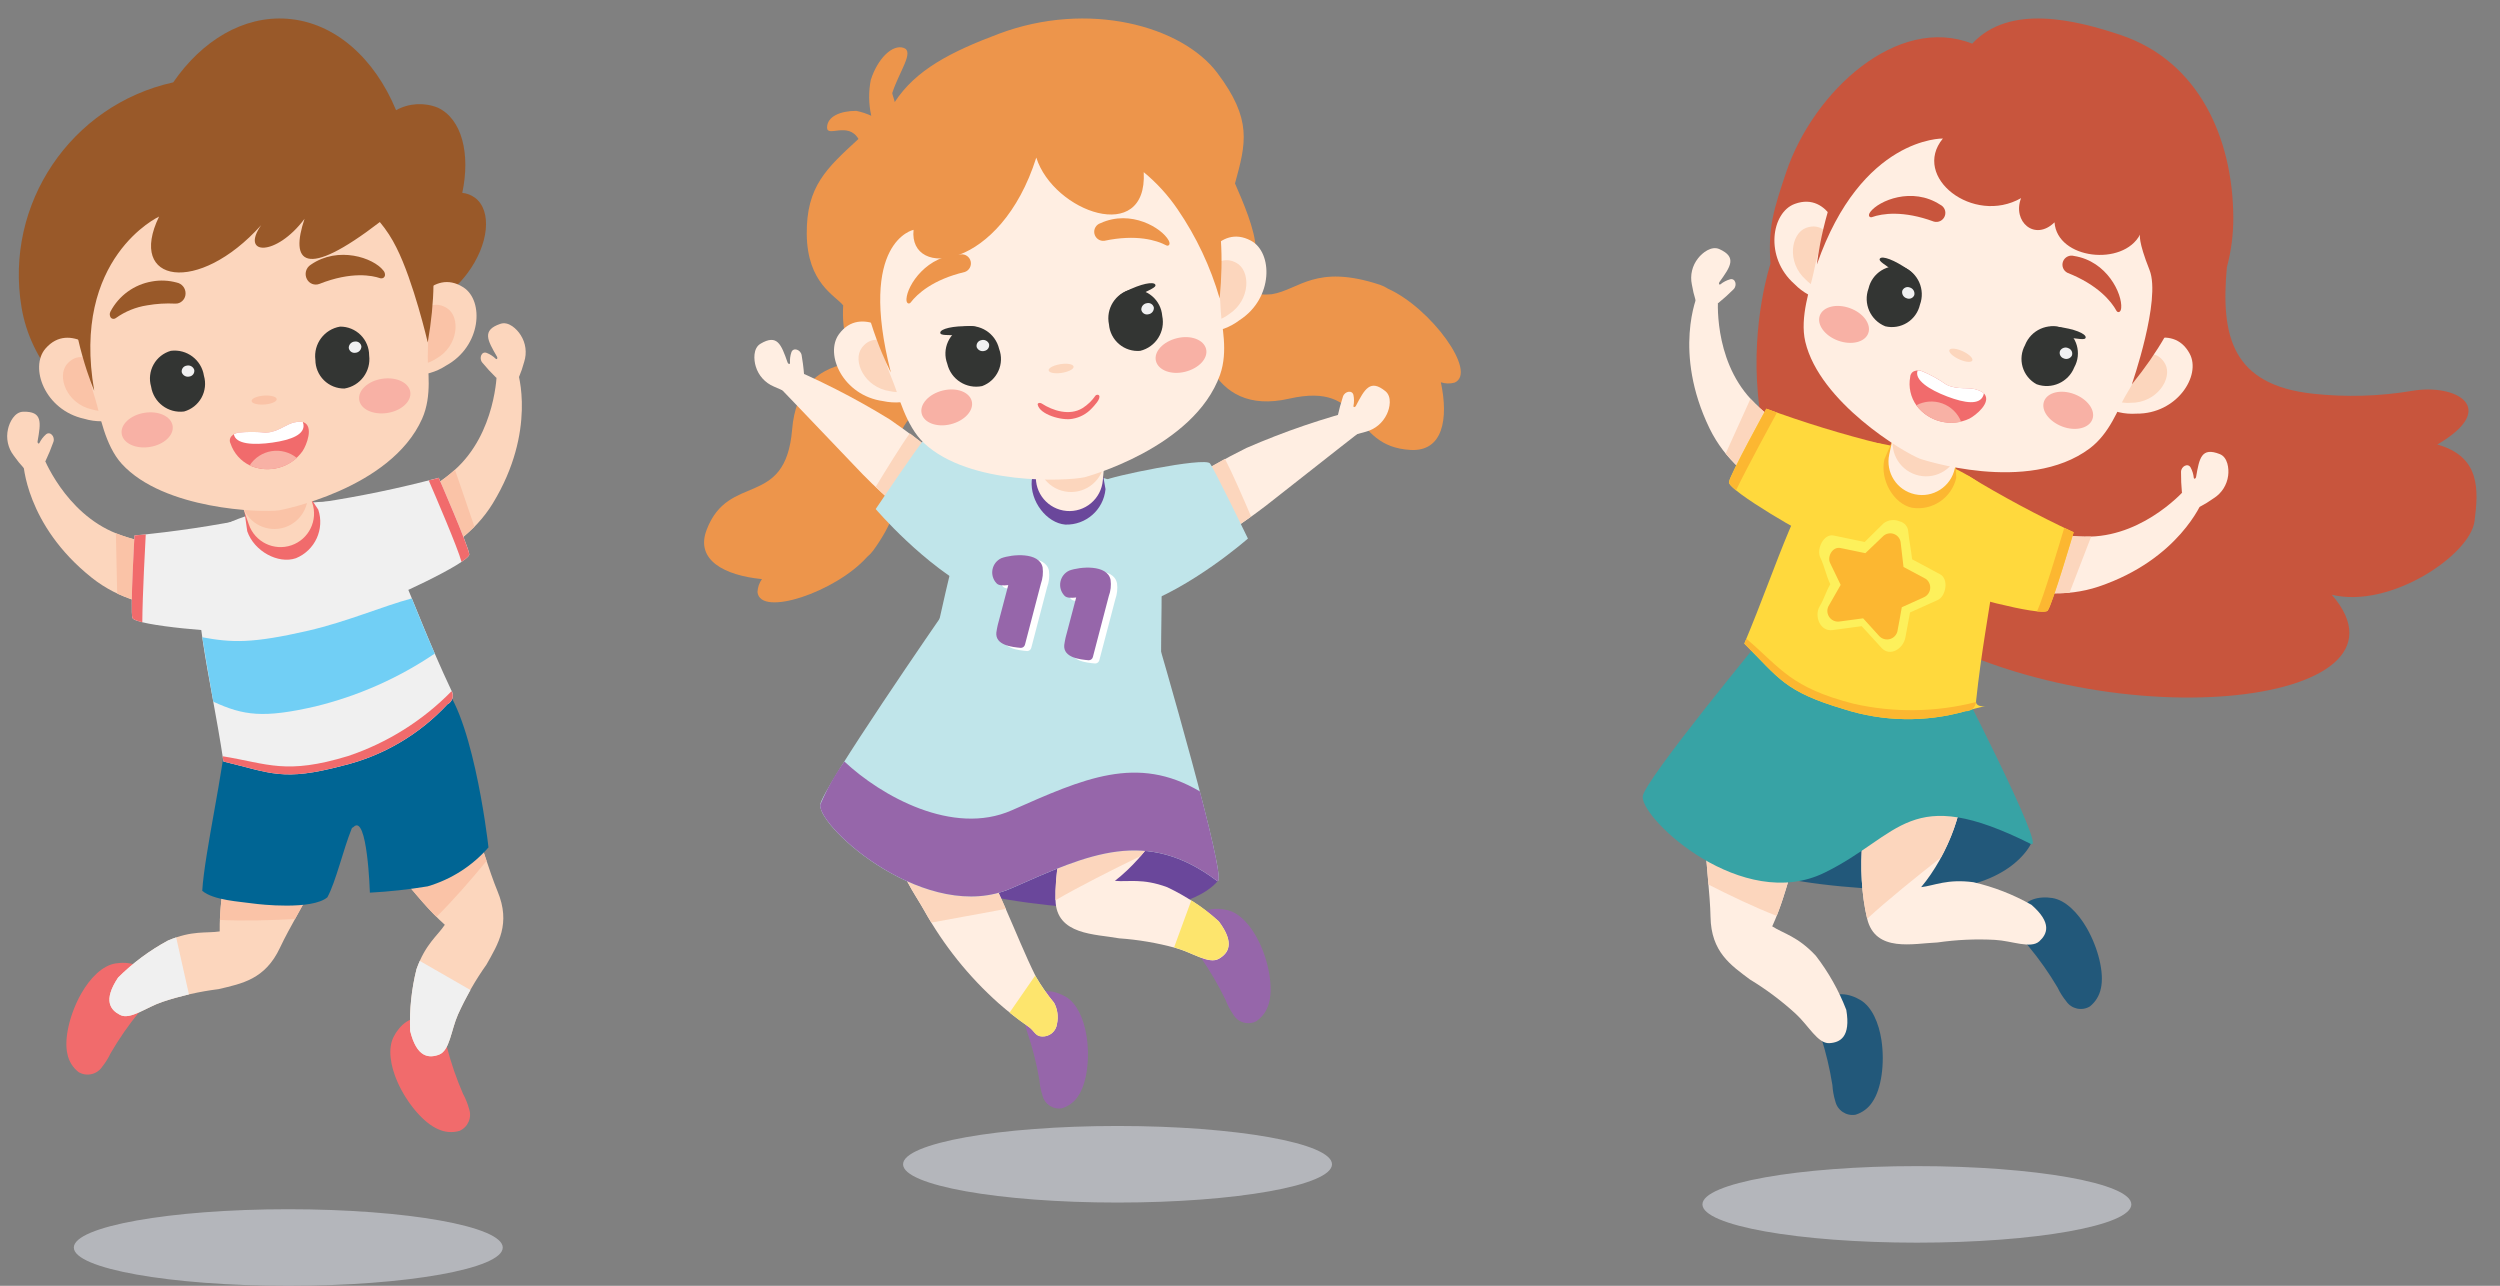 <svg xmlns="http://www.w3.org/2000/svg" width="297.393" height="152.957" viewBox="0 0 297.393 152.957">
  <rect x="0" y="0" width="297.393" height="152.957" fill="#808080" stroke="none"/>
  <g>
    <g>
      <path fill="rgb(34,88,122)" fill-rule="evenodd" d="M197.324 95.472c2.735 8.758 19.826 10.282 30.792 10.443 10.966.161 13.468-5.521 13.468-5.521-2.091-8.301-47.008-13.662-44.26-4.922z"/>
      <path fill="rgb(34,88,122)" fill-rule="evenodd" d="M244.758 117.466c-1.003-1.697-2.138-3.314-3.394-4.834-.984-1.092-1.393-2.586-1.1-4.027.482-1.665 2.355-2.027 3.887-1.778 1.532.249 3 1.709 4.054 3.517 1.388 2.393 2.136 5.408 1.709 7.237-.17.846-.634 1.605-1.309 2.143-.946.57-2.171.307-2.8-.6-.414-.509-.766-1.065-1.047-1.658z"/>
      <path fill="rgb(255,238,226)" fill-rule="evenodd" d="M222.112 109.289c-1.367-5.811-.567-12.774 1.258-18.332 3.256-1.063 6.784-.93 9.951.376.885 4.1-1.634 10.45-4.786 14.2 1.593-.185 3.107-1.008 6.232-.585 2.412.558 4.731 1.462 6.885 2.683 2.475 2.154 1.894 3.476.94 4.345-1.025.923-3.251-.062-5.281-.171-2.284-.123-4.574-.02-6.837.308-2.848.109-7.381 1.244-8.362-2.824z"/>
      <path fill="rgb(252,214,189)" fill-rule="evenodd" d="M233.32 91.334c-3.167-1.306-6.695-1.439-9.951-.376-1.825 5.558-2.632 12.508-1.258 18.332 2.424-2.215 5.835-4.977 8.785-7.288 1.896-3.498 3.07-7.668 2.424-10.668z"/>
      <path fill="rgb(34,88,122)" fill-rule="evenodd" d="M217.979 129.09c-.306-1.948-.763-3.869-1.367-5.746-.511-1.378-.34-2.917.461-4.15 1.063-1.367 2.94-1.025 4.27-.215 1.33.81 2.157 2.687 2.471 4.765.407 2.735 0 5.811-1.087 7.356-.469.724-1.181 1.258-2.007 1.507-1.091.181-2.137-.513-2.393-1.589-.192-.627-.309-1.274-.349-1.928h.001z"/>
      <path fill="rgb(255,238,226)" fill-rule="evenodd" d="M203.478 109.054c-.085-5.148-2.14-16.374.732-19.485 3.1 1.138 9.506 3.206 11.342 5.326-1.747 5.278-2.779 11.072-4.734 15.3 1.347.868 3.042 1.19 5.189 3.5 1.512 1.96 2.732 4.128 3.623 6.437.547 3.237-.738 3.89-2.027 3.958-1.367.068-2.475-2.109-3.976-3.48-1.684-1.543-3.516-2.916-5.469-4.1-2.266-1.7-4.611-3.262-4.68-7.456z"/>
      <path fill="rgb(252,214,189)" fill-rule="evenodd" d="M215.552 94.912c-1.836-2.119-8.242-4.187-11.342-5.326-2.28 2.461-1.453 10.043-.974 15.639 2.489 1.275 5.469 2.7 8.115 3.729 1.617-4.082 2.622-9.271 4.201-14.042z"/>
      <path fill="rgb(55,163,165)" fill-rule="evenodd" d="M232.185 79.44l-21.953-4.321s-14.767 17.861-14.825 19.649c-.085 2.8 11.886 13.82 21.628 9.048 9.161-4.488 10.009-10.686 24.557-3.418 1.956.994-9.407-20.958-9.407-20.958z"/>
      <path fill="rgb(200,85,61)" fill-rule="evenodd" d="M294.361 62.007c.479-3.682.745-7.688-4.427-9.127 7.459-4.355 2.229-7.284-2.994-6.385-3.893.655-7.858.77-11.783.342-9.643-1.046-11-6.837-10.255-15.041.514-1.919.772-3.897.766-5.883-.002-.013-.002-.025 0-.038-.048-9.346-4.034-18.558-13.39-21.706-5.353-1.8-13.239-3.76-17.669 1.025-8.888-3.5-18.879 5.637-22.134 15.3-1.487 4.444-2.171 6.546-1.863 10.877 0 0-9.229 27.432 15.813 42.692 23.559 14.357 62.5 10 50.961-3.312 6.939 1.689 16.452-4.727 16.975-8.744z"/>
      <path fill="rgb(255,238,226)" fill-rule="evenodd" d="M216.085 60.878s-9.048-2.352-12.72-9.913c-4.41-9.093-1.432-15.871-1.432-15.871l2.448.273s-.643 7.25 3.921 12.135c5.151 5.524 11.041 5.343 11.041 5.343l-3.258 8.033z"/>
      <path fill="rgb(255,238,226)" fill-rule="evenodd" d="M201.259 33.843c.107.643.258 1.278.451 1.9l2.69.308c.637-.515 1.246-1.064 1.825-1.644.458-.468.212-1.343-.414-1.183-.422.119-.815.324-1.155.6-.154.1-.232-.1-.123-.26 1.34-1.863 2.113-2.974 0-3.931-.94-.424-2.024.431-2.53 1.087-.703.877-.976 2.023-.744 3.123z"/>
      <path fill="rgb(252,214,189)" fill-rule="evenodd" d="M208.302 47.503c-.024-.024-.044-.051-.065-.075l-2.957 6.529c2.87 3.288 6.618 5.689 10.805 6.922l3.258-8.033s-5.89.181-11.041-5.343z"/>
      <path fill="rgb(255,238,226)" fill-rule="evenodd" d="M233.665 67.667s8.019 4.786 15.991 2.109c9.571-3.23 12.306-10.111 12.306-10.111l-1.914-1.552s-4.724 5.541-11.4 5.719c-7.548.205-11.551-4.123-11.551-4.123l-3.432 7.958z"/>
      <path fill="rgb(255,238,226)" fill-rule="evenodd" d="M263.333 59.273c-.533.38-1.092.723-1.672 1.025l-2.106-1.709c-.078-.816-.113-1.635-.106-2.454 0-.653.81-1.094 1.135-.533.209.384.339.806.383 1.241.034.185.236.1.27-.092.39-2.263.636-3.593 2.817-2.735.961.373 1.111 1.743 1 2.564-.141 1.11-.772 2.099-1.721 2.693z"/>
      <path fill="rgb(252,214,189)" fill-rule="evenodd" d="M248.658 63.832h.1l-2.577 6.686c-4.357.262-8.699-.724-12.515-2.844l3.442-7.958s4.007 4.307 11.55 4.116z"/>
      <path fill="rgb(255,217,61)" fill-rule="evenodd" d="M210.117 48.617s-4.27 7.743-4.444 8.727c-.174.984 9.739 6.7 10.228 6.656l7.92-11.181c-4.642-1.148-9.217-2.551-13.704-4.202z"/>
      <path fill="rgb(252,183,49)" fill-rule="evenodd" d="M211.381 49.082c-.827-.294-1.265-.465-1.265-.465s-4.269 7.743-4.444 8.727c-.034.185.287.54.837.988 1.399-2.902 4.408-8.382 4.872-9.25z"/>
      <path fill="rgb(255,217,61)" fill-rule="evenodd" d="M246.669 63.316s-2.5 8.481-3.077 9.308-11.622-2.2-11.923-2.584l2.372-13.5c4.083 2.486 8.299 4.748 12.628 6.776z"/>
      <path fill="rgb(252,183,49)" fill-rule="evenodd" d="M245.557 62.796c-.53 1.781-2.516 8.4-3.237 9.93.7.072 1.179.055 1.285-.1.571-.827 3.076-9.308 3.076-9.308s-.406-.177-1.124-.522z"/>
      <path fill="rgb(255,217,61)" fill-rule="evenodd" d="M235.07 83.382c1.248-11.766 3.8-19.7 1.921-24.212-.909-2.188-6.385-4.4-8.648-5.192-2.174-.762-8.187-2.424-9.722-.752-4.827 5.254-6.953 13.4-11.123 23.337 4.16 4.136 4.751 5.685 11.841 7.794 4.689 1.502 9.716 1.587 14.453.246 4.737-1.341 1.131.146 1.278-1.221z"/>
      <path fill="rgb(253,240,91)" fill-rule="evenodd" d="M230.787 68.314l-3.329-1.784c-.14-1.224-.325-2.072-.461-3.3-.032-.581-.442-1.072-1.008-1.207-.636-.279-1.373-.19-1.924.232-.889.848-1.367 1.367-2.246 2.218l-3.7-.769c-1.19-.246-2.051 1.631-1.593 2.6.526 1.08.684 2.113 1.2 3.193-.564.988-.684 1.648-1.265 2.632-.684 1.186.072 3.018 1.518 2.827l3.483-.468 2.372 2.595c.984 1.08 2.581.1 2.824-1.248.2-1.118.342-1.86.554-2.977l3.288-1.477c.978-.435 1.361-2.493.287-3.067z"/>
      <path fill="rgb(252,183,49)" fill-rule="evenodd" d="M229.095 68.867l-2.659-1.425s-.164-1.473-.342-2.947c-.07-.449-.379-.823-.806-.978-.427-.154-.904-.064-1.245.236l-2.143 2.051-2.957-.612c-.95-.2-1.613 1.025-1.237 1.784.417.868.837 1.733 1.255 2.6 0 0-.684 1.19-1.367 2.393-.282.419-.289.965-.017 1.391.271.426.77.65 1.268.571l2.786-.376 1.89 2.078c.332.38.858.528 1.34.376.482-.152.828-.574.882-1.076.164-.9.342-1.795.489-2.694l2.632-1.19c.413-.185.696-.575.743-1.025.048-.45-.148-.89-.512-1.157z"/>
      <path fill="rgb(252,183,49)" fill-rule="evenodd" d="M220.529 83.723c-7.52-1.931-8.607-4.17-12.788-7.746-.079.2-.157.39-.239.585 4.16 4.136 4.751 5.685 11.841 7.794 4.689 1.502 9.716 1.587 14.453.246.311.028.62-.072.856-.276.236-.204.379-.496.395-.808-4.755 1.214-9.73 1.284-14.518.205z"/>
      <path fill="rgb(252,183,49)" fill-rule="evenodd" d="M232.711 56.845c-.547 2.391-2.857 3.946-5.278 3.555-2.167-.475-3.815-3.282-3.275-5.746l1.644-3.839c.54-2.468 2.359-4.129 4.526-3.658 2.171.475 2.735 2.762 2.2 5.227l.183 4.461z"/>
      <path fill="rgb(255,238,226)" fill-rule="evenodd" d="M232.531 55.751c-.47 2.152-2.596 3.516-4.748 3.046-2.151-.472-3.512-2.597-3.042-4.748l.824-3.76c.225-1.034.852-1.936 1.743-2.507.891-.571 1.972-.765 3.005-.539 2.151.472 3.512 2.597 3.042 4.748l-.824 3.76z"/>
      <path fill="rgb(252,214,189)" fill-rule="evenodd" d="M233.019 53.529c-.472 2.151-2.597 3.512-4.748 3.042-1.033-.226-1.934-.853-2.505-1.744-.571-.891-.764-1.971-.537-3.004l.82-3.76c.226-1.033.853-1.934 1.744-2.505.891-.571 1.971-.764 3.004-.537 2.152.47 3.516 2.596 3.046 4.748l-.824 3.76z"/>
      <path fill="rgb(255,238,226)" fill-rule="evenodd" d="M213.512 24.251c-2.789 1-3.651 6.362-.048 9.537.983 1.011 2.246 1.704 3.627 1.989l2.013-7.339s-1.416-5.701-5.592-4.187z"/>
      <path fill="rgb(252,214,189)" fill-rule="evenodd" d="M214.851 27.105c-1.8.653-2.362 4.1-.031 6.174.633.657 1.451 1.106 2.345 1.289l1.307-4.747s-.914-3.69-3.621-2.716z"/>
      <path fill="rgb(255,238,226)" fill-rule="evenodd" d="M260.482 42.079c1.4 2.612-1.538 7.179-6.338 7.127-1.407.097-2.811-.23-4.03-.94l3.418-6.806s4.848-3.306 6.95.619z"/>
      <path fill="rgb(252,214,189)" fill-rule="evenodd" d="M257.57 43.305c.909 1.689-.991 4.639-4.1 4.611-.909.072-1.817-.141-2.6-.608l2.2-4.406s3.139-2.123 4.5.403z"/>
      <path fill="rgb(255,238,226)" fill-rule="evenodd" d="M252.815 47.127c.827-1.408 9.069-14.429 1.043-23.074-2.953-3.135-6.639-5.485-10.727-6.838-3.944-1.72-8.254-2.433-12.542-2.075-11.745 1.07-14.545 15.779-14.87 17.382-.325 1.603-1.661 5.2-.964 8.139 1.709 7.179 11.657 13.154 13.673 13.923.02 0 12.754 4.311 20.168-1.248 2.412-1.821 3.392-4.797 4.219-6.209z"/>
      <path fill="rgb(200,85,61)" fill-rule="evenodd" d="M230.801 24.351c-3.34-2.171-7.3-.489-8.31.855-.359.479-.055.711.191.622 1.22-.434 3.726-.814 7.367.533.538.15 1.102-.136 1.298-.66.196-.524-.041-1.11-.546-1.35z"/>
      <path fill="rgb(51,53,51)" fill-rule="evenodd" d="M228.391 36.249c-.203.89-.753 1.662-1.528 2.144-.775.482-1.711.634-2.598.423-1.771-.715-2.653-2.709-1.989-4.5.203-.89.753-1.661 1.528-2.144.775-.483 1.71-.636 2.598-.427 1.773.716 2.654 2.712 1.989 4.504"/>
      <path fill="rgb(241,241,242)" fill-rule="evenodd" d="M227.728 35.08c-.062.176-.193.319-.363.396-.17.077-.364.081-.537.011-.384-.106-.621-.491-.544-.882.062-.176.193-.319.363-.396.17-.077.364-.081.537-.011.382.108.618.492.54.882"/>
      <path fill="rgb(51,53,51)" fill-rule="evenodd" d="M225.274 32.287c-.974-.817-1.9-1.214-1.634-1.542.266-.328 1.672.13 3.4 1.367 1.025.735.595.947.342 1.272-.253.325-1.131-.28-2.108-1.097z"/>
      <path fill="rgb(200,85,61)" fill-rule="evenodd" d="M246.72 30.449c3.934.615 5.76 4.516 5.613 6.187-.055.6-.434.567-.561.342-.619-1.142-2.229-3.1-5.835-4.526-.498-.25-.724-.839-.521-1.358.203-.519.768-.799 1.304-.645z"/>
      <path fill="rgb(51,53,51)" fill-rule="evenodd" d="M240.899 41.042c-.444.799-.549 1.742-.292 2.619.257.877.854 1.614 1.659 2.047 1.796.653 3.786-.242 4.488-2.02.444-.799.549-1.743.292-2.62-.257-.877-.855-1.615-1.659-2.049-1.798-.655-3.791.243-4.492 2.024"/>
      <path fill="rgb(241,241,242)" fill-rule="evenodd" d="M245.063 41.722c-.07.172-.067.365.009.535.075.17.217.302.391.365.359.177.794.046.995-.3.07-.172.067-.365-.009-.535-.075-.17-.217-.302-.391-.365-.356-.177-.789-.049-.991.294"/>
      <path fill="rgb(51,53,51)" fill-rule="evenodd" d="M245.865 40.177c1.272.048 2.229.373 2.242-.051.013-.424-1.326-1.025-3.435-1.261-1.261-.144-1.073.3-1.09.732-.017.432 1.012.536 2.283.58z"/>
      <path fill="rgb(248,177,165)" fill-rule="evenodd" d="M222.245 39.638c-.39 1.067-1.993 1.463-3.586.885-1.593-.578-2.567-1.914-2.181-2.981.386-1.067 1.993-1.463 3.586-.885 1.593.578 2.567 1.914 2.181 2.981z"/>
      <path fill="rgb(248,177,165)" fill-rule="evenodd" d="M248.905 49.875c.4-1.063-.571-2.393-2.157-2.994-1.586-.601-3.2-.209-3.593.855-.393 1.064.571 2.393 2.157 3 1.586.607 3.204.206 3.593-.861z"/>
      <path fill="rgb(252,214,189)" fill-rule="evenodd" d="M234.637 42.829c.038-.3-.547-.8-1.309-1.114-.762-.314-1.408-.325-1.449-.027-.041.298.547.8 1.309 1.114.762.314 1.408.335 1.449.027z"/>
      <path fill="rgb(241,107,108)" fill-rule="evenodd" d="M236.052 46.851c-.235-.224-.523-.385-.837-.468-1.026-.4-2.328.062-3.7-.636-.892-.635-1.853-1.169-2.863-1.591-.283-.112-.596-.12-.885-.024-.308.097-.522.377-.533.7-.227 1.195.046 2.43.755 3.418 1.469 1.928 4.08 2.575 6.279 1.555.768-.395 2.645-1.916 1.784-2.954z"/>
      <path fill="rgb(255,255,255)" fill-rule="evenodd" d="M235.925 47.062c.034-.09.056-.184.065-.28-.228-.184-.491-.32-.773-.4-1.025-.4-2.328.062-3.7-.636-.894-.634-1.856-1.165-2.868-1.586-.171-.058-.35-.089-.53-.092-.427 1.121 1.367 2.28 3.521 3.1 2.154.82 3.854 1.015 4.285-.106z"/>
      <path fill="rgb(248,177,165)" fill-rule="evenodd" d="M227.96 48.213l.027.044c1.243 1.621 3.317 2.369 5.309 1.914-.4-1.009-1.211-1.8-2.23-2.174-1.019-.374-2.149-.296-3.106.215v.001z"/>
      <path fill="rgb(200,85,61)" fill-rule="evenodd" d="M254.572 27.902c-2 3.822-9.852 2.964-10.173-1.456-2.345 2.3-5.045-.092-3.979-2.878-5.688 3.241-13.075-2.512-9.3-7.09 0 0-9.688-.222-14.986 14.976 0 0 2.882-28.218 23.928-20.219 21.159 8.04 26.263 18.732 13.53 34.5 0 0 3.514-10.091 2.113-13.608-1.401-3.517-1.133-4.225-1.133-4.225z"/>
      <g opacity=".6">
        <ellipse cx="228.028" cy="143.271" fill="rgb(215,218,226)" rx="25.511" ry="4.553"/>
      </g>
    </g>
    <g>
      <path fill="rgb(241,107,108)" fill-rule="evenodd" d="M13.178 125.255c.993-1.704 2.119-3.327 3.367-4.854.979-1.098 1.379-2.594 1.08-4.034-.489-1.661-2.365-2.013-3.9-1.757-1.535.256-2.988 1.709-4.037 3.541-1.367 2.393-2.106 5.418-1.665 7.247.172.845.64 1.601 1.319 2.133.948.57 2.176.302 2.8-.612.408-.513.755-1.072 1.036-1.664z"/>
      <path fill="rgb(252,214,189)" fill-rule="evenodd" d="M33.312 112.727c2.171-4.669 8.614-14.087 7.247-18.083-3.292-.222-9.985-.94-12.525.25-.554 5.534-1.965 11.246-1.9 15.906-1.586.243-3.261-.154-6.153 1.087-2.178 1.177-4.175 2.661-5.931 4.406-1.815 2.735-.906 3.856.246 4.444 1.22.619 3.114-.923 5.042-1.562 2.167-.723 4.399-1.229 6.666-1.511 2.762-.661 5.534-1.139 7.308-4.937z"/>
      <path fill="rgb(250,195,167)" fill-rule="evenodd" d="M28.034 94.894c2.54-1.19 9.229-.472 12.525-.25 1.084 3.172-2.735 9.763-5.469 14.682-2.793.15-6.085.246-8.932.106.177-4.386 1.377-9.534 1.876-14.538z"/>
      <path fill="rgb(240,240,240)" fill-rule="evenodd" d="M22.476 118.289l-1.518-6.779c-.311.106-.639.229-.984.376-2.178 1.177-4.175 2.661-5.931 4.406-1.815 2.735-.906 3.856.246 4.444 1.22.619 3.114-.923 5.042-1.562 1.009-.342 2.103-.639 3.145-.885z"/>
      <path fill="rgb(241,107,108)" fill-rule="evenodd" d="M55.07 130.101c-.784-1.81-1.425-3.679-1.918-5.589-.308-1.437-1.276-2.645-2.612-3.258-1.631-.588-3.025.718-3.723 2.1-.698 1.382-.383 3.418.465 5.35 1.114 2.523 3.124 4.905 4.857 5.63.783.362 1.669.432 2.5.2 1.018-.429 1.527-1.575 1.162-2.618-.173-.631-.418-1.24-.731-1.815z"/>
      <path fill="rgb(252,214,189)" fill-rule="evenodd" d="M59.185 106.023c-1.976-4.755-4.563-15.871-8.43-17.563-2.393 2.277-7.442 6.724-8.279 9.4 3.7 4.146 6.956 9.048 10.44 12.149-.892 1.333-2.318 2.3-3.367 5.274-.601 2.401-.856 4.876-.759 7.349.786 3.186 2.229 3.275 3.439 2.824 1.282-.482 1.425-2.923 2.256-4.786.934-2.084 2.069-4.072 3.391-5.934 1.391-2.476 2.915-4.85 1.309-8.713z"/>
      <path fill="rgb(250,195,167)" fill-rule="evenodd" d="M42.476 97.86c.838-2.677 5.89-7.124 8.279-9.4 3.077 1.343 5.336 8.628 7.127 13.95-1.777 2.164-3.931 4.652-5.961 6.655-3.114-3.093-6.095-7.455-9.445-11.205z"/>
      <path fill="rgb(240,240,240)" fill-rule="evenodd" d="M55.958 117.769l-6.02-3.463c-.133.3-.263.626-.39.978-.601 2.401-.856 4.876-.759 7.349.786 3.186 2.229 3.275 3.439 2.824 1.282-.482 1.425-2.923 2.256-4.786.435-.961.951-1.969 1.474-2.902z"/>
      <path fill="rgb(0,101,148)" fill-rule="evenodd" d="M52.024 80.837c-6.389-.253-8.925 1.426-15.041 3.76-2.735 1.026-7.551.868-10.06 2.225-.253 4.557-2.574 14.528-2.865 19.143 1.33 1.142 4.485 1.282 6.153 1.525.629.092 6.895.8 8.737-.752 1.026-1.921 1.863-5.616 2.9-8.2.034-.079.144-.1.205-.161 1.658-1.672 1.948 7.811 1.948 7.811 2.301-.124 4.593-.374 6.867-.749 2.805-.824 5.317-2.432 7.24-4.635-.132-1.258-2.04-16.945-6.084-19.967z"/>
      <path fill="rgb(153,89,41)" fill-rule="evenodd" d="M56.492 23.515c-.441-.32-.958-.517-1.5-.571.988-4.666-.051-8.789-2.9-10.132-1.618-.657-3.447-.549-4.977.294-2.56-6.18-7.278-10.453-12.945-10.874-5.223-.386-10.146 2.595-13.564 7.565C8.432 12.499.503 24.257 2.561 36.556c2.108 12.791 18.664 20.708 31.421 18.591 10.166-1.685 13.205-8.963 14.774-18.627 2.085.212 4.827-1.306 6.837-4 2.567-3.43 2.976-7.463.899-9.005z"/>
      <path fill="rgb(252,214,189)" fill-rule="evenodd" d="M26.674 72.182s-9.171 1.784-15.752-3.453c-7.907-6.293-8.149-13.7-8.149-13.7l2.328-.807s2.564 6.813 8.778 9.25c7.031 2.762 12.265.051 12.265.051l.53 8.659z"/>
      <path fill="rgb(252,214,189)" fill-rule="evenodd" d="M1.632 54.194c.374.535.786 1.043 1.231 1.521l2.557-.885c.352-.74.665-1.497.937-2.27.212-.622-.39-1.3-.885-.889-.327.286-.593.634-.783 1.025-.092.161-.256 0-.222-.178.4-2.26.622-3.6-1.709-3.541-1.026.024-1.637 1.265-1.808 2.075-.253 1.097-.003 2.249.682 3.142z"/>
      <path fill="rgb(250,195,167)" fill-rule="evenodd" d="M13.878 63.472l-.092-.038.154 7.178c4.008 1.726 8.425 2.274 12.733 1.579l-.53-8.652s-5.233 2.695-12.265-.067z"/>
      <path fill="rgb(252,214,189)" fill-rule="evenodd" d="M45.023 68.521s9.229-1.477 13.608-8.655c5.257-8.628 2.943-15.663 2.943-15.663l-2.465.041s-.065 7.281-5.063 11.7c-5.654 5.008-11.5 4.266-11.5 4.266l2.477 8.311z"/>
      <path fill="rgb(252,214,189)" fill-rule="evenodd" d="M62.36 43.03c-.167.63-.379 1.248-.632 1.849l-2.707.048c-.586-.572-1.141-1.175-1.661-1.808-.407-.513-.079-1.367.526-1.142.409.16.781.401 1.094.708.144.116.243-.082.147-.246-1.155-1.986-1.819-3.162.393-3.914.978-.342 1.972.622 2.413 1.326.611.943.767 2.109.427 3.179z"/>
      <path fill="rgb(250,195,167)" fill-rule="evenodd" d="M54.047 55.948l.075-.065 2.318 6.779c-3.169 3.002-7.131 5.035-11.417 5.859l-2.475-8.307s5.845.742 11.499-4.266z"/>
      <path fill="rgb(240,240,240)" fill-rule="evenodd" d="M15.998 63.698s-.509 8.823-.253 9.794c.256.971 11.68 1.839 12.1 1.586l2.318-13.5c-4.68.964-9.408 1.672-14.165 2.12z"/>
      <path fill="rgb(241,107,108)" fill-rule="evenodd" d="M17.338 63.571c-.872.089-1.34.126-1.34.126s-.509 8.823-.253 9.794c.051.185.492.362 1.183.53.02-3.227.356-9.455.41-10.45z"/>
      <path fill="rgb(240,240,240)" fill-rule="evenodd" d="M52.192 56.834s3.538 8.1 3.634 9.1c.096 1-10.32 5.774-10.8 5.678l-6.853-11.858c4.723-.716 9.403-1.691 14.019-2.92z"/>
      <path fill="rgb(241,107,108)" fill-rule="evenodd" d="M51.002 57.154c.738 1.709 3.47 8.05 3.9 9.688.585-.4.937-.718.92-.9-.1-1-3.634-9.1-3.634-9.1s-.407.112-1.186.312z"/>
      <path fill="rgb(240,240,240)" fill-rule="evenodd" d="M53.672 82.082c-5.052-10.7-6.99-18.8-10.939-21.682-1.911-1.395-7.739-.441-10.084.058-2.256.479-8.255 2.184-8.7 4.413-1.395 6.994 1.026 15.058 2.632 25.716 5.7 1.367 7.014 2.393 14.166.5 4.785-1.154 9.123-3.693 12.473-7.3.302-.15.525-.424.612-.75.087-.326.028-.674-.16-.955z"/>
      <path fill="rgb(241,107,108)" fill-rule="evenodd" d="M41.427 89.93c-7.442 2.27-9.523.913-14.948.031.031.212.065.414.1.626 5.7 1.367 7.014 2.393 14.166.5 4.785-1.154 9.124-3.693 12.474-7.3.28-.137.492-.382.587-.678.095-.296.066-.619-.081-.894-3.432 3.507-7.647 6.151-12.298 7.715z"/>
      <path fill="rgb(113,207,245)" fill-rule="evenodd" d="M36.665 75.024c-6.72 1.545-9.076 1.429-12.6.786.168 1.125.749 4.5 1.309 7.66 3.6 1.661 5.972 1.983 12.145.564 5.069-1.235 9.878-3.363 14.2-6.286-1.155-2.629-1.832-4.369-2.735-6.563-3.472.929-7.67 2.764-12.319 3.839z"/>
      <path fill="rgb(241,107,108)" fill-rule="evenodd" d="M37.858 60.621c.778 2.328-.386 4.859-2.659 5.784-2.1.721-4.967-.82-5.787-3.206l-.588-4.136c-.82-2.393-.133-4.755 1.966-5.469 2.1-.721 3.76.937 4.594 3.323l2.474 3.704z"/>
      <path fill="rgb(252,214,189)" fill-rule="evenodd" d="M37.141 59.797c.717 2.082-.389 4.351-2.471 5.069-2.083.714-4.351-.393-5.069-2.475l-1.255-3.637c-.714-2.083.393-4.351 2.475-5.069 2.083-.714 4.351.393 5.069 2.475l1.251 3.637z"/>
      <path fill="rgb(250,195,167)" fill-rule="evenodd" d="M36.402 57.643c.714 2.082-.391 4.349-2.471 5.069-2.083.714-4.351-.393-5.069-2.475l-1.251-3.644c-.345-1-.278-2.097.187-3.048.464-.951 1.288-1.678 2.288-2.021 2.082-.714 4.35.393 5.066 2.475l1.25 3.644z"/>
      <path fill="rgb(252,214,189)" fill-rule="evenodd" d="M5.415 41.458c-1.945 2.236-.092 7.332 4.6 8.358 1.35.406 2.791.397 4.136-.027l-1.808-7.39s-4.009-4.298-6.928-.941z"/>
      <path fill="rgb(250,195,167)" fill-rule="evenodd" d="M7.979 43.301c-1.258 1.449-.058 4.748 2.977 5.408.873.262 1.804.262 2.677 0l-1.169-4.786s-2.594-2.793-4.485-.622z"/>
      <path fill="rgb(252,214,189)" fill-rule="evenodd" d="M55.125 34.183c2.492 1.6 2.147 7.011-2.071 9.312-1.179.773-2.566 1.169-3.976 1.135l-.342-7.6s2.648-5.253 6.389-2.847z"/>
      <path fill="rgb(250,195,167)" fill-rule="evenodd" d="M53.183 36.664c1.613 1.025 1.388 4.536-1.34 6.027-.766.496-1.662.752-2.574.735l-.219-4.922s1.709-3.391 4.133-1.84z"/>
      <path fill="rgb(252,214,189)" fill-rule="evenodd" d="M50.886 42.323c.038-1.634.906-17.016-10.313-20.667-8.357-2.216-17.256-.941-24.656 3.531-9.741 6.648-5.032 20.851-4.541 22.419.491 1.568 1.08 5.353 3.118 7.582 4.984 5.449 16.586 5.811 18.715 5.517.02 0 13.239-2.437 17.01-10.9 1.224-2.765.629-5.848.667-7.482z"/>
      <path fill="rgb(51,53,51)" fill-rule="evenodd" d="M24.26 44.698c.255.877.149 1.819-.294 2.617C23.523 48.114 22.78 48.702 21.901 48.95c-1.897.238-3.638-1.077-3.928-2.967-.255-.876-.15-1.818.292-2.617.442-.798 1.185-1.387 2.063-1.635 1.897-.238 3.64 1.077 3.931 2.967"/>
      <path fill="rgb(241,241,242)" fill-rule="evenodd" d="M23.109 44.001c.031.184-.014.372-.125.522-.111.15-.278.248-.463.271-.387.089-.777-.132-.9-.509-.03-.183.015-.371.126-.52.111-.149.278-.246.462-.27.386-.093.779.128.9.506"/>
      <path fill="rgb(153,89,41)" fill-rule="evenodd" d="M21.01 33.609c-.957-.262-1.96-.305-2.936-.126-2.12.36-3.95 1.692-4.943 3.6-.114.224-.096.493.048.7.101.117.256.17.407.14.077-.017.15-.051.212-.1 1.101-.782 2.37-1.296 3.705-1.5 1.105-.193 2.227-.261 3.347-.205.088.005.176-.001.263-.017.556-.117.955-.604.961-1.172.018-.642-.433-1.201-1.064-1.32z"/>
      <path fill="rgb(153,89,41)" fill-rule="evenodd" d="M37.007 31.466l-.041.027c-.577.362-.776 1.107-.458 1.709.274.54.91.788 1.477.574 3.825-1.518 6.324-1 7.223-.684.143.047.299.025.424-.058.092-.07.152-.173.167-.287.014-.214-.061-.425-.208-.581-1.186-1.51-5.346-2.919-8.584-.7z"/>
      <path fill="rgb(51,53,51)" fill-rule="evenodd" d="M37.516 42.802c0.0.912.366 1.787 1.014 2.429.648.642 1.527.998 2.439.989 1.885-.307 3.187-2.054 2.943-3.948-.002-.912-.368-1.786-1.017-2.428-.649-.642-1.526-.998-2.439-.99-1.882.315-3.179 2.059-2.94 3.952"/>
      <path fill="rgb(241,241,242)" fill-rule="evenodd" d="M41.485 41.372c.022.184.118.351.265.464.148.112.334.16.518.131.398-.021.713-.344.725-.742-.022-.185-.118-.352-.266-.465-.148-.112-.336-.159-.52-.13-.398.02-.713.344-.721.742"/>
      <path fill="rgb(248,177,165)" fill-rule="evenodd" d="M20.535 50.65c.181 1.121-1.026 2.249-2.7 2.519-1.674.27-3.176-.424-3.357-1.545-.181-1.121 1.026-2.246 2.7-2.516 1.674-.27 3.175.417 3.357 1.542z"/>
      <path fill="rgb(248,177,165)" fill-rule="evenodd" d="M48.807 46.627c-.171-1.121-1.668-1.822-3.343-1.569-1.675.253-2.892 1.367-2.735 2.5.157 1.133 1.668 1.825 3.343 1.569s2.9-1.376 2.735-2.5z"/>
      <path fill="rgb(250,195,167)" fill-rule="evenodd" d="M32.905 47.419c-.113-.28-.865-.434-1.685-.342-.82.092-1.388.4-1.278.684.11.284.868.434 1.685.342.817-.092 1.401-.403 1.278-.684z"/>
      <path fill="rgb(241,107,108)" fill-rule="evenodd" d="M36.109 50.229c-.315-.08-.646-.08-.961 0-1.094.157-2.007 1.186-3.541 1.241-1.09-.115-2.188-.115-3.278 0-.302.043-.58.19-.786.414-.222.235-.27.585-.12.872.383 1.155 1.223 2.103 2.324 2.622 2.223.975 4.825.262 6.242-1.709.475-.705 1.36-2.944.12-3.44z"/>
      <path fill="rgb(255,255,255)" fill-rule="evenodd" d="M36.098 50.48c-.016-.095-.042-.188-.079-.277-.289-.052-.586-.044-.872.024-1.094.157-2.007 1.186-3.541 1.241-1.09-.115-2.188-.115-3.278 0-.177.036-.347.097-.506.181.171 1.186 2.3 1.326 4.584 1 2.284-.326 3.863-.977 3.692-2.169z"/>
      <path fill="rgb(248,177,165)" fill-rule="evenodd" d="M29.699 55.364l.048.024c1.874.814 4.05.459 5.568-.909-.841-.686-1.934-.982-3.006-.813-1.072.169-2.021.786-2.61 1.698z"/>
      <path fill="rgb(153,89,41)" fill-rule="evenodd" d="M45.184 26.413c-9.031 6.943-10.682 4.758-8.956-.386-3.388 4.529-7.681 4.375-5.162.759-7.486 8.341-15.994 6.919-12.142-1.025 0 0-10.477 4.864-7.715 20.722 0 0-11.209-26.055 11.075-29.309 22.4-3.268 32.057 3.593 28.6 23.566 0 0-1.689-7.261-3.723-11.281-.535-1.091-1.198-2.113-1.977-3.046z"/>
      <g opacity=".6">
        <path fill="rgb(215,218,226)" fill-rule="evenodd" d="M59.807 148.404c0 2.512-11.424 4.553-25.514 4.553s-25.511-2.051-25.511-4.553 11.421-4.557 25.511-4.557 25.514 2.041 25.514 4.557z"/>
      </g>
    </g>
    <g>
      <path fill="rgb(106,71,155)" fill-rule="evenodd" d="M100.984 96.58c2.393 8.857 19.426 11.041 30.365 11.622 10.939.581 13.564-3.48 13.564-3.48-1.768-8.386-46.337-16.999-43.929-8.142z"/>
      <path fill="rgb(150,102,170)" fill-rule="evenodd" d="M129.238 123.165c.438 2.646.068 5.657-.957 7.178-.447.709-1.131 1.237-1.931 1.49-1.057.195-2.082-.47-2.335-1.514-.197-.605-.324-1.232-.376-1.866-.322-1.891-.793-3.755-1.408-5.572-.517-1.334-.371-2.834.393-4.044 1.026-1.343 2.844-1.026 4.15-.267 1.306.759 2.133 2.578 2.464 4.595z"/>
      <path fill="rgb(255,238,226)" fill-rule="evenodd" d="M125.738 121.788c-.108.887-.881 1.541-1.774 1.5-.827-.021-.913-.684-1.627-1.169-1.239-.858-2.427-1.788-3.558-2.783-3.548-3.164-6.54-6.901-8.85-11.055-1.107-1.983-3.23-4.786-3.1-7.2.171-3.312 2.143-5.018 4.758-4.119 1.584.681 2.914 1.844 3.8 3.323 3.312 4.516 5.315 10.836 7.838 15.9.634 1.092 1.357 2.129 2.164 3.1.41.766.534 1.654.349 2.503z"/>
      <path fill="rgb(253,229,109)" fill-rule="evenodd" d="M123.222 116.192l-.072-.147-3.053 4.413c.728.588 1.473 1.149 2.236 1.675.763.526.8 1.149 1.627 1.169.893.041 1.666-.613 1.774-1.5.188-.849.067-1.738-.342-2.506-.805-.975-1.53-2.013-2.17-3.104z"/>
      <path fill="rgb(252,214,189)" fill-rule="evenodd" d="M115.385 100.279c-.886-1.479-2.216-2.642-3.8-3.323-2.615-.9-4.587.807-4.758 4.119-.13 2.42 1.993 5.22 3.1 7.2.277.5.567.988.865 1.473l8.857-1.624c-1.139-2.759-2.569-5.388-4.264-7.845z"/>
      <path fill="rgb(237,149,75)" fill-rule="evenodd" d="M171.4 45.474c.529.175 1.097.189 1.634.041 2.783-1.21-2.813-8.86-7.9-11.161-.304-.198-.631-.357-.974-.475-7.678-2.536-9.609.591-12.87 1.121-3.644.383-4.977-2.017-8.276-1.853l-1.046-.106c-.137 7.384 1.877 16.545 11.363 14.388 9.325-2.119 7.1 5.685 14.463 6.095 3.845.215 4.539-3.668 3.606-8.05z"/>
      <path fill="rgb(237,149,75)" fill-rule="evenodd" d="M90.642 68.888c-.326.451-.511.989-.533 1.545.314 3.018 9.3 0 13.027-4.167.279-.23.529-.493.745-.783 4.734-6.556 2.338-9.339 2.817-12.607.731-3.593 3.418-4.14 4.263-7.336l.417-.961c-7-2.362-16.34-3.206-17.146 6.495-.793 9.53-7.561 5.052-10.176 11.964-1.365 3.587 2.125 5.416 6.586 5.85z"/>
      <path fill="rgb(237,149,75)" fill-rule="evenodd" d="M146.912 21.822c1.309-4.786 2.078-7.585-2.106-13.15C140.622 3.107 129.499 0 118.789 4.03c-5.726 2.154-9.865 4.287-12.364 8.125.034-.113-.315-.984-.28-1.1.814-2.536 2.67-4.936 1.333-5.367-1.337-.431-3.076 1.282-3.89 3.815-.28 1.412-.26 2.866.058 4.27-.572-.264-1.173-.46-1.791-.585-1.918 0-3.47.684-3.47 1.993 0 1.193 2.5-.752 3.736 1.347-3.794 3.5-6.2 5.616-6.153 11.318.062 5.869 3.418 7.312 4.335 8.484-.834 13.55 16.75 16.808 29.056 16.808 8.983 0 6.946-4.536 10.487-11.075 4.676-3.5 9.517-6.738 9.517-12.47.007-2.186-1.603-5.809-2.451-7.771z"/>
      <path fill="rgb(150,102,170)" fill-rule="evenodd" d="M145.78 118.926c-.861-1.775-1.861-3.481-2.988-5.1-.891-1.168-1.175-2.689-.766-4.1.615-1.62 2.513-1.829 4.02-1.453 1.507.376 2.848 1.942 3.76 3.839 1.186 2.489 1.682 5.565 1.1 7.353-.238.829-.763 1.547-1.48 2.027-.987.494-2.188.131-2.735-.827-.371-.542-.677-1.125-.911-1.739z"/>
      <path fill="rgb(255,238,226)" fill-rule="evenodd" d="M125.561 107.079c-.109-5.989 2.157-12.607 5.128-17.649 3.406-.341 6.822.542 9.636 2.492 0 4.211-3.815 9.865-7.7 12.86 1.6.157 3.251-.342 6.214.752 2.237 1.057 4.309 2.432 6.153 4.081 1.962 2.629 1.114 3.8 0 4.444-1.186.684-3.162-.752-5.128-1.289-2.202-.605-4.459-.99-6.737-1.149-2.798-.519-7.474-.363-7.566-4.542z"/>
      <path fill="rgb(253,229,109)" fill-rule="evenodd" d="M141.716 107.102l-2.051 5.6.188.051c1.959.537 3.935 1.972 5.127 1.289 1.118-.646 1.966-1.819 0-4.444-1.005-.936-2.098-1.772-3.264-2.496z"/>
      <path fill="rgb(252,214,189)" fill-rule="evenodd" d="M140.324 91.922c-2.819-1.946-6.239-2.823-9.646-2.475-2.96 5.042-5.227 11.66-5.127 17.649 2.841-1.654 6.758-3.627 10.132-5.261 2.61-3.032 4.638-6.861 4.641-9.913z"/>
      <path fill="rgb(192,229,234)" fill-rule="evenodd" d="M137.453 75.233l-25.156-2.393s-14.6 21.1-14.73 22.9c-.195 2.793 12.86 14.323 22.78 9.913 9.325-4.129 16.008-7.178 24.4-.879 1.758 1.333-7.294-29.541-7.294-29.541z"/>
      <path fill="rgb(255,238,226)" fill-rule="evenodd" d="M118.737 61.119c-3.845-4.224-8.167-7.988-12.88-11.216-4.195-2.584-8.594-4.82-13.154-6.686l-.386 2.43s4.348 4.512 9.229 9.647c2.887 3.091 6.068 5.893 9.5 8.365l7.691-2.54z"/>
      <path fill="rgb(255,238,226)" fill-rule="evenodd" d="M92.048 45.979c.587.282 1.194.522 1.815.718l1.795-2.027c-.062-.892-.2-1.9-.3-2.437-.126-.646-.984-.943-1.21-.342-.144.415-.202.854-.171 1.292 0 .185-.219.13-.284-.051-.762-2.164-1.227-3.435-3.234-2.236-.885.53-.8 1.907-.554 2.7.322 1.075 1.109 1.949 2.143 2.383z"/>
      <path fill="rgb(252,214,189)" fill-rule="evenodd" d="M117.876 61.409l.451-.762c-3.093-3.324-6.473-6.369-10.1-9.1-1.043 1.443-2.888 4.444-4.047 6.351 2.152 2.091 4.459 4.018 6.9 5.763l6.796-2.252z"/>
      <path fill="rgb(192,229,234)" fill-rule="evenodd" d="M104.169 60.554s5.028-7.486 5.726-8.2c.698-.714 11.848 3.333 12.087 3.76l-5.774 14.357c-6.239-3.118-12.039-9.917-12.039-9.917z"/>
      <path fill="rgb(255,238,226)" fill-rule="evenodd" d="M133.942 62.575c4.402-3.64 9.212-6.757 14.333-9.288 4.518-1.967 9.189-3.561 13.967-4.765l.041 2.461s-4.939 3.852-10.511 8.248c-3.299 2.654-6.849 4.979-10.6 6.943l-7.23-3.599z"/>
      <path fill="rgb(255,238,226)" fill-rule="evenodd" d="M162.506 51.349c-.622.195-1.257.347-1.9.455l-1.49-2.27c.174-.801.389-1.593.643-2.372.215-.622 1.1-.8 1.244-.167.088.429.088.871 0 1.3-.024.185.2.161.284 0 1.06-2.034 1.709-3.23 3.517-1.76.8.649.53 2 .171 2.735-.477 1.022-1.38 1.783-2.469 2.079z"/>
      <path fill="rgb(252,214,189)" fill-rule="evenodd" d="M134.777 62.989l-.342-.82c3.53-2.856 7.305-5.395 11.281-7.589.827 1.576 2.232 4.8 3.107 6.861-2.426 1.766-4.981 3.349-7.643 4.734l-6.403-3.186z"/>
      <path fill="rgb(192,229,234)" fill-rule="evenodd" d="M148.45 64.064s-3.924-8.119-4.512-8.932c-.588-.813-12.2 1.627-12.5 2.017l3.692 15.041c6.613-2.208 13.32-8.126 13.32-8.126z"/>
      <path fill="rgb(192,229,234)" fill-rule="evenodd" d="M138.229 83.995c-.472-11.824.906-20.042-1.61-24.236-1.217-2.031-6.956-3.418-9.312-3.883-2.26-.438-8.447-1.21-9.729.684-4.01 5.9-4.933 14.261-7.613 24.7 4.717 3.49 5.527 4.936 12.846 6 4.858.804 9.844.158 14.337-1.856.338-.026.649-.194.855-.463.206-.269.288-.613.226-.946z"/>
      <path fill="rgb(106,71,155)" fill-rule="evenodd" d="M131.508 58.196c-.237 2.445-2.331 4.286-4.786 4.208-2.212-.191-4.208-2.762-3.989-5.278l1.135-4.02c.215-2.512 1.8-4.4 4.017-4.208 2.212.191 3.076 2.393 2.854 4.9l.769 4.398z"/>
      <path fill="rgb(255,238,226)" fill-rule="evenodd" d="M131.187 57.15c-.091 1.054-.596 2.028-1.405 2.709-.809.681-1.856 1.012-2.909.921-2.195-.188-3.822-2.119-3.634-4.314l.342-3.839c.089-1.054.595-2.029 1.404-2.71.809-.681 1.856-1.012 2.91-.92 1.054.089 2.029.595 2.71 1.404.681.809 1.012 1.856.92 2.91l-.338 3.839z"/>
      <path fill="rgb(252,214,189)" fill-rule="evenodd" d="M131.382 54.88c-.188 2.195-2.119 3.822-4.314 3.634-2.195-.19-3.821-2.122-3.634-4.317l.342-3.839c.091-1.054.596-2.028 1.405-2.709.809-.681 1.856-1.012 2.909-.921 1.054.089 2.029.595 2.71 1.404.681.809 1.012 1.856.92 2.91l-.338 3.838z"/>
      <path fill="rgb(255,238,226)" fill-rule="evenodd" d="M99.811 39.737c-1.767 2.393.475 7.319 5.23 7.975 1.378.301 2.814.182 4.123-.342l-2.376-7.23s-4.326-3.975-6.977-.403z"/>
      <path fill="rgb(252,214,189)" fill-rule="evenodd" d="M102.515 41.378c-1.145 1.538.308 4.734 3.384 5.162.892.193 1.822.116 2.67-.222l-1.538-4.68s-2.8-2.57-4.516-.26z"/>
      <path fill="rgb(255,238,226)" fill-rule="evenodd" d="M148.812 28.631c2.612 1.4 2.683 6.837-1.343 9.441-1.119.858-2.469 1.36-3.876 1.443l-.926-7.555s2.214-5.435 6.145-3.329z"/>
      <path fill="rgb(252,214,189)" fill-rule="evenodd" d="M147.066 31.263c1.709.906 1.736 4.416-.868 6.112-.724.555-1.598.879-2.509.93l-.6-4.888s1.45-3.518 3.977-2.154z"/>
      <path fill="rgb(255,238,226)" fill-rule="evenodd" d="M145.223 37.078c-.089-1.631-.417-17.037-11.882-19.806-8.507-1.562-17.284.398-24.318 5.432-9.2 7.384-3.418 21.194-2.789 22.7.629 1.506 1.494 5.254 3.7 7.319 5.391 5.045 16.982 4.516 19.084 4.047.021 0 13.01-3.456 16.114-12.183 1.003-2.847.173-5.875.091-7.509z"/>
      <path fill="rgb(237,149,75)" fill-rule="evenodd" d="M114.284 30.262c-3.986.038-6.358 3.63-6.454 5.305-.034.6.342.626.5.417.779-1.026 2.656-2.735 6.433-3.627.525-.177.831-.724.708-1.264-.124-.54-.636-.9-1.187-.831z"/>
      <path fill="rgb(51,53,51)" fill-rule="evenodd" d="M118.854 41.507c.322.854.29 1.801-.09 2.631-.379.83-1.074 1.474-1.93 1.789-1.873.384-3.712-.792-4.15-2.653-.322-.854-.29-1.801.09-2.632.379-.83 1.074-1.475 1.93-1.791 1.874-.384 3.714.793 4.15 2.656"/>
      <path fill="rgb(241,241,242)" fill-rule="evenodd" d="M117.65 40.907c.044.18.013.37-.086.526-.099.157-.256.267-.437.305-.379.123-.788-.066-.94-.434-.045-.181-.014-.372.085-.529.099-.157.258-.267.441-.305.379-.122.788.069.937.438"/>
      <path fill="rgb(51,53,51)" fill-rule="evenodd" d="M114.068 39.932c-1.265-.14-2.259.044-2.215-.379.044-.423 1.463-.817 3.586-.745 1.268.041 1.026.458.971.882-.055.424-1.08.382-2.342.242z"/>
      <path fill="rgb(237,149,75)" fill-rule="evenodd" d="M130.918 26.546c3.623-1.661 7.3.581 8.1 2.051.284.526-.048.714-.28.591-1.145-.608-3.565-1.347-7.363-.544-.553.069-1.068-.295-1.187-.84-.119-.545.198-1.09.73-1.258z"/>
      <path fill="rgb(51,53,51)" fill-rule="evenodd" d="M131.921 38.596c.073.909.506 1.752 1.202 2.341.696.59 1.598.877 2.507.8 1.859-.449 3.023-2.296 2.625-4.167-.073-.909-.505-1.752-1.201-2.342-.696-.59-1.599-.877-2.508-.799-1.86.448-3.024 2.296-2.625 4.167"/>
      <path fill="rgb(241,241,242)" fill-rule="evenodd" d="M135.768 36.859c.037.182.146.342.303.442.157.1.347.132.528.088.394-.051.682-.396.663-.793-.037-.182-.146-.342-.303-.442-.157-.1-.347-.132-.528-.088-.395.05-.684.396-.663.793"/>
      <path fill="rgb(51,53,51)" fill-rule="evenodd" d="M135.584 35.125c1.087-.663 2.051-.923 1.839-1.282-.212-.359-1.668-.12-3.558.848-1.132.578-.728.851-.506 1.214.222.363 1.141-.113 2.225-.78z"/>
      <path fill="rgb(248,177,165)" fill-rule="evenodd" d="M115.6 47.732c.267 1.1-.851 2.321-2.5 2.735-1.649.414-3.2-.174-3.463-1.275-.263-1.101.851-2.324 2.5-2.735 1.649-.411 3.196.171 3.463 1.275z"/>
      <path fill="rgb(248,177,165)" fill-rule="evenodd" d="M143.476 41.532c-.256-1.108-1.8-1.709-3.453-1.306-1.653.403-2.779 1.593-2.519 2.7.26 1.107 1.8 1.709 3.453 1.306 1.653-.403 2.776-1.596 2.519-2.7z"/>
      <path fill="rgb(252,214,189)" fill-rule="evenodd" d="M127.694 43.552c-.133-.273-.9-.366-1.709-.205s-1.367.506-1.22.776c.147.27.9.362 1.709.205s1.353-.506 1.22-.776z"/>
      <path fill="rgb(241,107,108)" fill-rule="evenodd" d="M130.746 47.045c-.062-.071-.158-.102-.25-.079-.069.007-.132.04-.178.092-.407.596-.932 1.103-1.542 1.49-1.545.95-3.545.311-4.861-.55-.028-.024-.063-.039-.1-.044l-.1-.021c-.127-.027-.3.055-.28.171.195 1.2 2.909 1.983 4.174 1.709.871-.153 1.667-.587 2.266-1.237.262-.285 1.114-1.134.871-1.531z"/>
      <path fill="rgb(237,149,75)" fill-rule="evenodd" d="M136.055 20.478c.461 8.765-10.737 4.734-12.781-1.733-4.242 13.414-15.211 14.494-14.6 8.594 0 0-6.683 1.367-2.7 16.969 0 0-13.191-25.111 8.771-30.081 22.076-4.994 32.238 1.1 30.345 21.279-1.092-3.777-2.78-7.355-5-10.6-1.127-1.661-2.486-3.152-4.035-4.428z"/>
      <path fill="rgb(150,102,170)" fill-rule="evenodd" d="M120.348 96.395c-6.991 3.094-15.54-1.709-19.908-5.811-1.141 1.608-2.104 3.335-2.871 5.151-.195 2.793 12.86 14.323 22.78 9.913 9.325-4.129 16.008-7.178 24.4-.878.735.554-.42-4.526-2.013-10.624-7.481-4.426-13.819-1.541-22.388 2.249z"/>
      <path fill="rgb(255,255,255)" fill-rule="evenodd" d="M124.778 67.88c-.379-1.863-3.647-1.569-4.912-1.1-.54.248-.93.739-1.049 1.322-.119.583.046 1.187.444 1.628.26.342.882.315 1.429.25l-1.026 3.89c-.176.576-.308 1.164-.393 1.76-.147 1.511 1.883 1.73 2.923 1.819.227-.005.424-.159.482-.379l1.149-4.4s.369-1.422.742-2.841c.232-.622.304-1.292.211-1.949z"/>
      <path fill="rgb(255,255,255)" fill-rule="evenodd" d="M132.869 69.36c-.383-1.863-3.647-1.569-4.916-1.1-.54.249-.929.74-1.048 1.323-.119.583.048 1.187.448 1.627.26.342.882.314 1.429.25l-1.025 3.89c-.176.576-.308 1.164-.393 1.76-.143 1.511 1.883 1.733 2.923 1.819.227-.005.424-.159.482-.379l1.159-4.406c.246-.947.5-1.894.742-2.841.224-.622.295-1.29.205-1.945l-.006.002z"/>
      <path fill="rgb(150,102,170)" fill-rule="evenodd" d="M124.029 67.5c-.379-1.863-3.647-1.572-4.912-1.1-.54.249-.929.74-1.049 1.322-.119.582.045 1.187.444 1.628.256.342.882.314 1.429.25l-1.026 3.89c-.176.576-.308 1.164-.393 1.76-.147 1.511 1.884 1.73 2.923 1.819.227-.005.424-.159.482-.379l1.148-4.4c.246-.947.492-1.9.742-2.841.222-.624.294-1.292.212-1.949z"/>
      <path fill="rgb(150,102,170)" fill-rule="evenodd" d="M132.111 68.974c-.383-1.863-3.651-1.569-4.916-1.1-.54.249-.929.74-1.048 1.322-.119.582.045 1.186.443 1.628.26.342.882.314 1.429.25l-1.026 3.89c-.176.576-.308 1.164-.393 1.76-.144 1.511 1.883 1.733 2.923 1.819.227-.005.424-.159.482-.379l1.148-4.4s.369-1.419.742-2.841c.231-.622.306-1.291.216-1.949z"/>
      <g opacity=".6">
        <path fill="rgb(215,218,226)" fill-rule="evenodd" d="M158.451 138.5c0 2.512-11.424 4.553-25.514 4.553s-25.511-2.051-25.511-4.553 11.421-4.557 25.511-4.557 25.514 2.041 25.514 4.557z"/>
      </g>
    </g>
  </g>
</svg>
